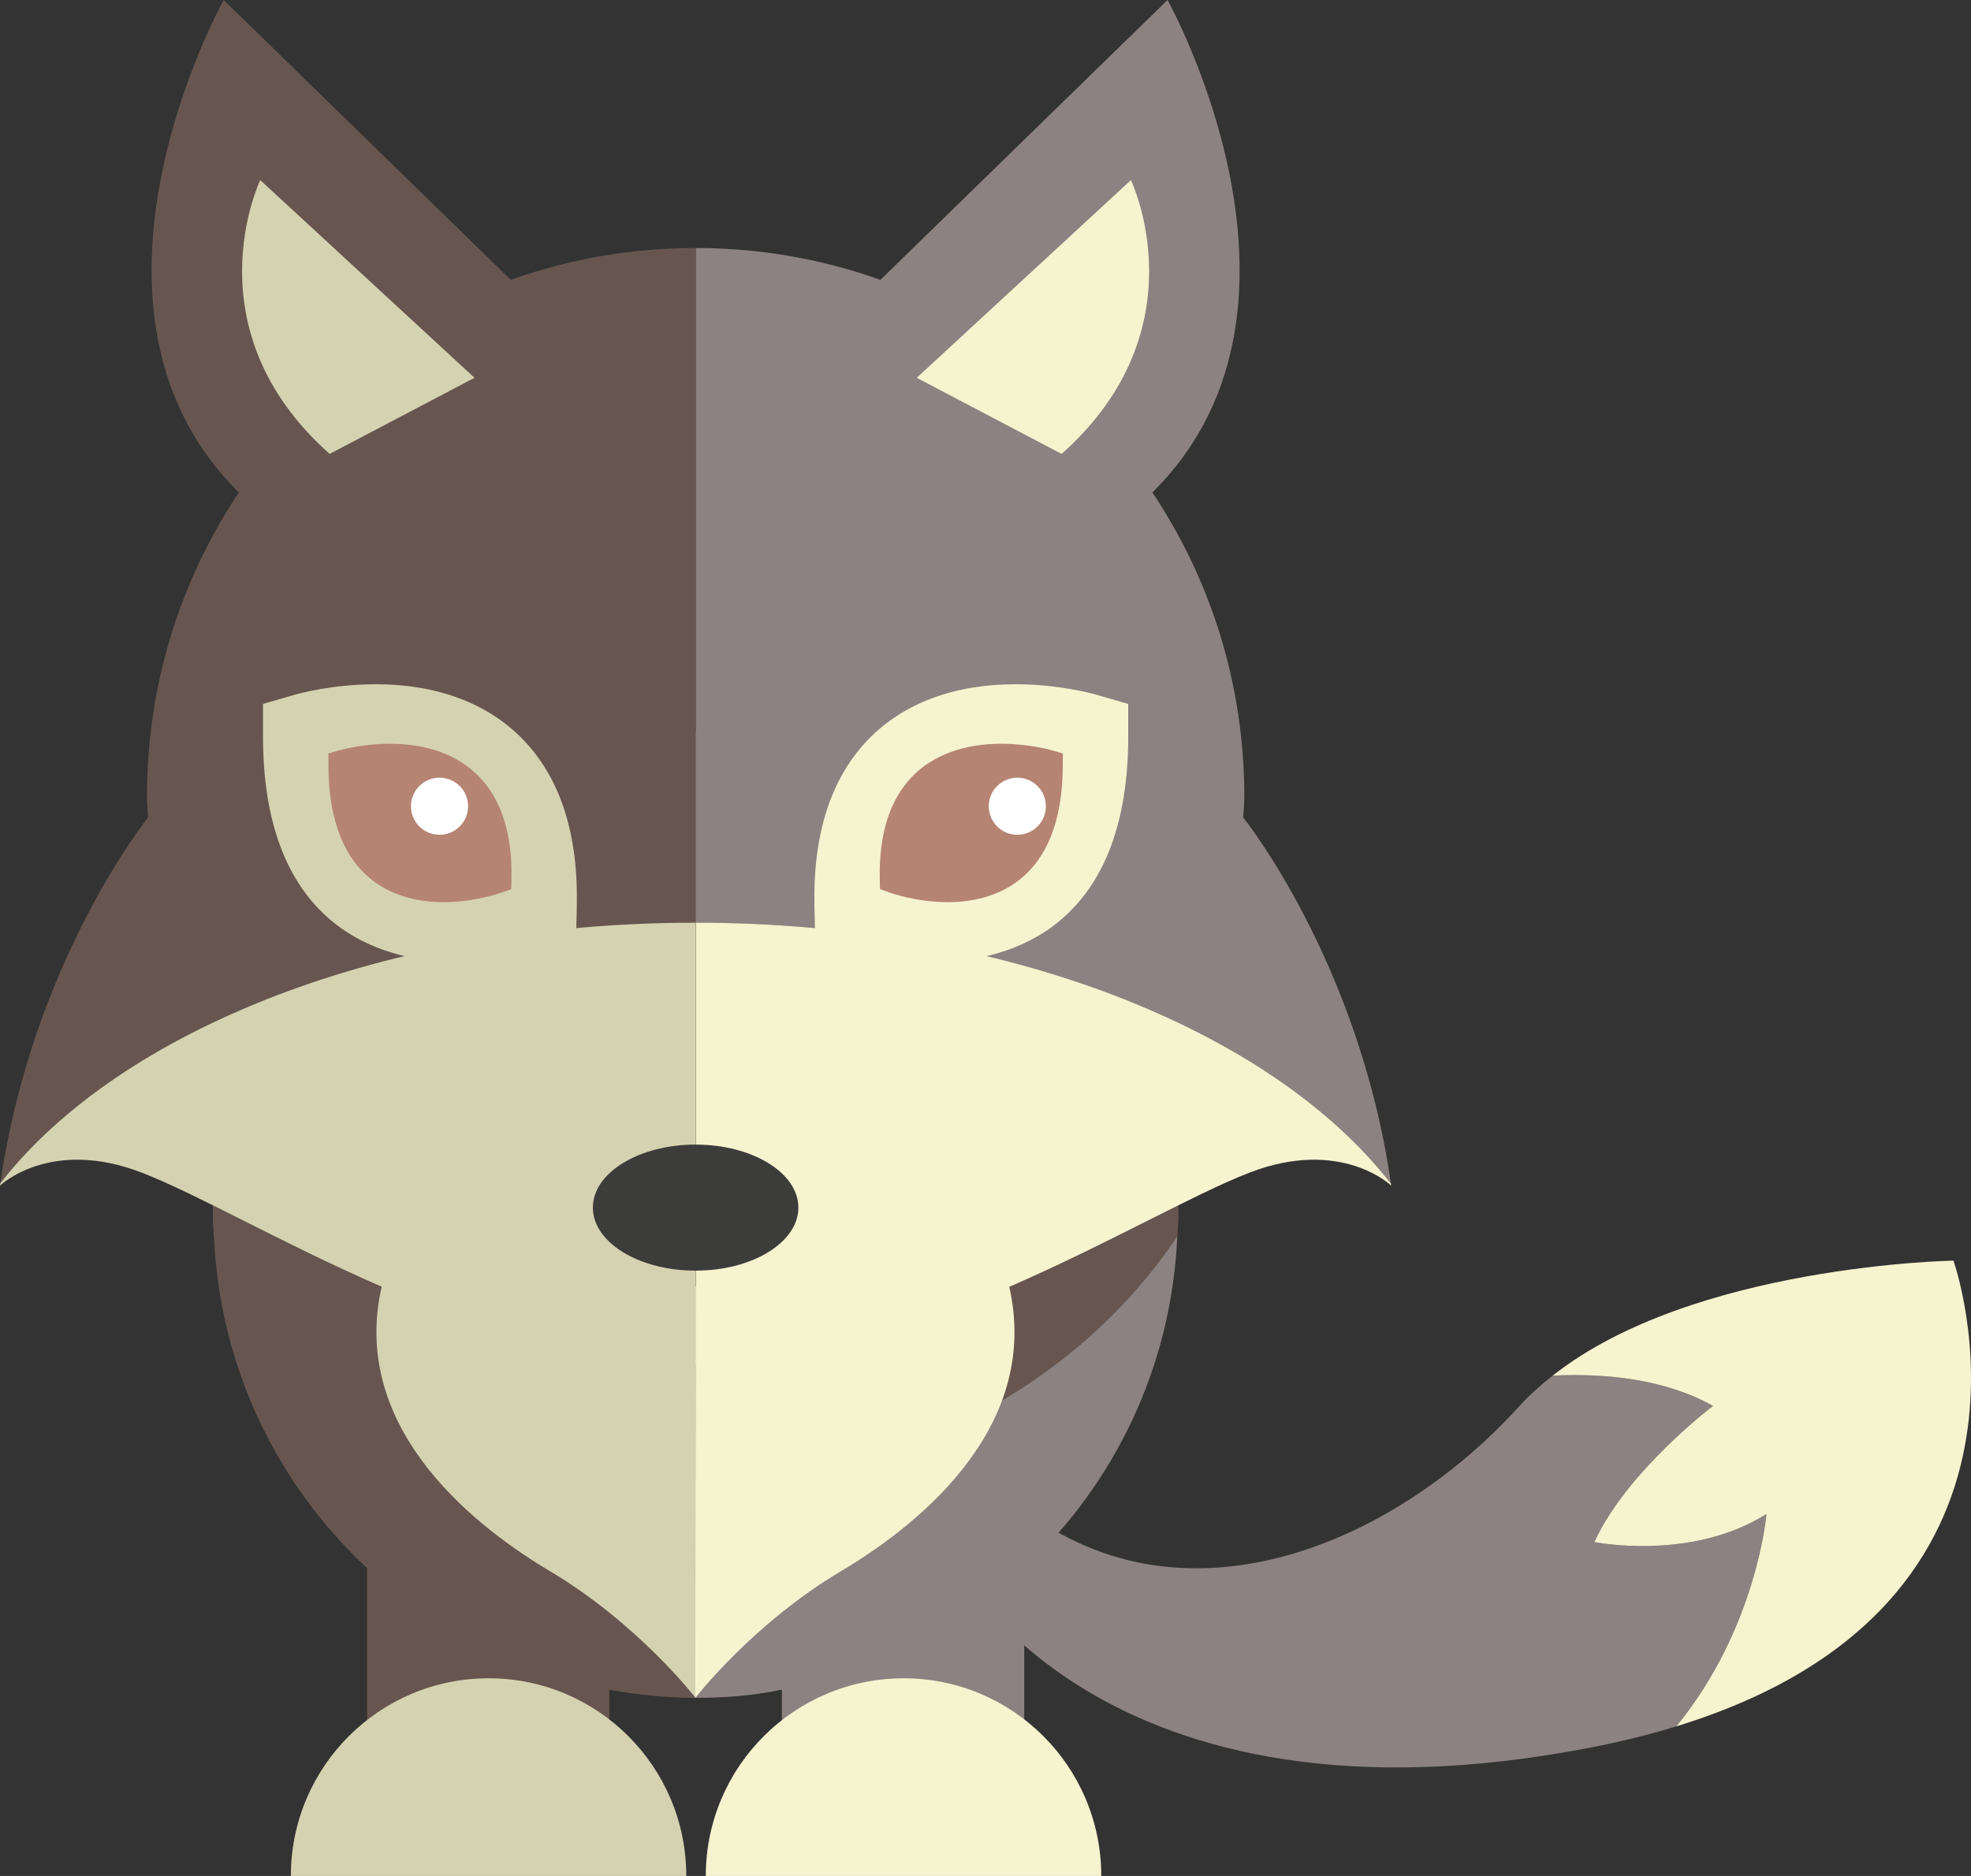 <?xml version="1.0" encoding="utf-8"?>
<!-- Generator: Adobe Illustrator 16.0.0, SVG Export Plug-In . SVG Version: 6.00 Build 0)  -->
<!DOCTYPE svg PUBLIC "-//W3C//DTD SVG 1.1//EN" "http://www.w3.org/Graphics/SVG/1.1/DTD/svg11.dtd">
<svg version="1.1" id="Layer_1" xmlns="http://www.w3.org/2000/svg" xmlns:xlink="http://www.w3.org/1999/xlink" x="0px" y="0px"
	 width="138.17px" height="131.533px" viewBox="0 0 138.17 131.533" style="enable-background:new 0 0 138.17 131.533;"
	 xml:space="preserve">
<rect x="0" y="0" width="138.17" height="131.533" fill="#333333" stroke="none"/>
<g>
	<g>
		<g>
			<path style="fill:#67564F;" d="M48.762,51.354c-18.693,0-33.844,15.154-33.844,33.847c0,0.614,0.063,1.211,0.096,1.814
				c0.482,9.048,4.496,17.145,10.717,22.937v10.67c-3.248,2.532-5.348,6.474-5.348,10.912h27.678c0-4.438-2.096-8.38-5.348-10.912
				v-2.144c1.967,0.355,3.982,0.569,6.049,0.569v-15.039c7.092-0.015,13.736-1.729,19.473-4.701
				c5.873-3.04,10.803-7.397,14.297-12.632c0.023-0.491,0.08-0.977,0.08-1.475C82.611,66.508,67.457,51.354,48.762,51.354z"/>
			<path style="fill:#8C8281;" d="M71.799,120.621v-10.67c6.297-5.863,10.336-14.091,10.732-23.276
				c-3.496,5.237-8.432,9.598-14.309,12.638c-2.146,1.112-4.422,2.047-6.799,2.782c-0.021,0.007-0.045,0.015-0.07,0.021
				c-0.768,0.236-1.547,0.453-2.338,0.647c-0.096,0.024-0.195,0.04-0.293,0.063c-0.721,0.172-1.445,0.333-2.18,0.467
				c-0.213,0.039-0.43,0.064-0.643,0.101c-0.629,0.104-1.256,0.211-1.895,0.289c-0.408,0.05-0.824,0.077-1.234,0.115
				c-0.453,0.041-0.9,0.096-1.359,0.125c-0.875,0.055-1.758,0.084-2.65,0.085v15.039c2.209,0,4.143-0.186,5.855-0.536
				c0.064-0.013,0.133-0.022,0.197-0.033v2.144c-3.25,2.532-5.348,6.474-5.348,10.912h27.68
				C77.146,127.095,75.049,123.153,71.799,120.621z"/>
		</g>
		<g>
			<g>
				<g>
					<path style="fill:#D5D2B1;" d="M48.109,131.533c0-7.654-6.207-13.858-13.857-13.858c-7.654,0-13.859,6.204-13.859,13.858
						H48.109z"/>
				</g>
			</g>
			<g>
				<g>
					<path style="fill:#F6F3CF;" d="M77.201,131.533c0-7.654-6.201-13.858-13.855-13.858s-13.859,6.204-13.859,13.858H77.201z"/>
				</g>
			</g>
		</g>
		<path style="fill:#D5D2B1;" d="M48.762,119.047c0,0-4.025-5.204-10.197-8.875c-6.172-3.67-13.982-10.521-11.803-19.976
			c2.182-9.455,21.982,0,21.982,0L48.762,119.047z"/>
		<path style="fill:#F6F3CF;" d="M48.744,119.047c0,0,4.027-5.204,10.197-8.875c6.172-3.67,13.982-10.521,11.803-19.976
			s-21.982,0-21.982,0L48.744,119.047z"/>
	</g>
	<g>
		<g>
			<g>
				<path style="fill:#8C8281;" d="M71.078,105.314c11.467,9.448,26.533,3.121,35.445-6.738c0.697-0.77,1.488-1.464,2.322-2.123
					c3.773-0.178,7.875,0.25,11.24,2.123c0,0-6.029,4.551-8.32,9.547c0,0,6.76,1.377,12.066-1.964c0,0-0.668,7.984-6.322,14.887
					c-1.771,0.542-3.678,1.026-5.744,1.435c-34.855,6.867-44.885-12.939-44.885-12.939L71.078,105.314z"/>
			</g>
		</g>
		<g>
			<g>
				<path style="fill:#F6F3CF;" d="M111.766,108.123c2.291-4.996,8.32-9.547,8.32-9.547c-3.365-1.873-7.467-2.301-11.24-2.123
					c9.838-7.768,28.094-8.062,28.094-8.062s8.549,24.078-19.43,32.654c5.654-6.902,6.322-14.887,6.322-14.887
					C118.525,109.5,111.766,108.123,111.766,108.123z"/>
			</g>
		</g>
	</g>
	<g>
		<g>
			<path style="fill:#67564F;" d="M48.754,64.696v-1.038v-46.27c-21.234,0-38.453,17.217-38.453,38.452
				c0,0.502,0.057,0.987,0.076,1.479c0,0-8.115,10.099-10.352,25.641C8.402,72.194,27.061,64.696,48.754,64.696z"/>
			<path style="fill:#8C8281;" d="M97.506,82.995C95.281,67.434,87.152,57.32,87.152,57.32c0.02-0.492,0.078-0.978,0.078-1.479
				c0-21.235-17.221-38.452-38.455-38.452v46.27v1.038C70.48,64.701,89.146,72.214,97.506,82.995z"/>
			<path style="fill:#D5D2B1;" d="M9.955,82.228c7.641,2.961,23.301,13.456,38.799,13.456V84.177v-19.48
				c-21.693,0-40.352,7.498-48.729,18.265C0.018,83.018,0.008,83.073,0,83.132C0,83.132,3.523,79.733,9.955,82.228z"/>
			<path style="fill:#F6F3CF;" d="M48.775,95.684c15.498,0,31.156-10.495,38.799-13.456c6.43-2.494,9.953,0.904,9.953,0.904
				c-0.006-0.047-0.016-0.091-0.021-0.137c-8.359-10.781-27.025-18.294-48.73-18.299v19.48V95.684z"/>
		</g>
		<g>
			<g>
				<path style="fill:#67564F;" d="M39.492,23.216L15.68,0c0,0-12.309,22.075,1.498,34.941l16.086-8.451L39.492,23.216z"/>
				<path style="fill:#D5D2B1;" d="M18.244,12.628c0,0-5.018,10.417,4.865,19.198l10.154-5.336L18.244,12.628z"/>
			</g>
			<g>
				<path style="fill:#8C8281;" d="M58.033,23.216L81.846,0c0,0,12.309,22.075-1.496,34.941L64.264,26.49L58.033,23.216z"/>
				<path style="fill:#F6F3CF;" d="M79.279,12.628c0,0,5.021,10.417-4.861,19.198L64.264,26.49L79.279,12.628z"/>
			</g>
		</g>
		<g>
			<g>
				<path style="fill:#D5D2B1;" d="M26.35,47.976c-3.059,0-5.445,0.667-5.705,0.741l-2.207,0.64v2.296
					c0,14.239,9.398,15.775,13.439,15.775c3.447,0,6.24-0.977,6.549-1.088l1.963-0.712l0.045-2.092
					c0.113-5.08-1.17-9.028-3.822-11.736C34.166,49.297,30.617,47.976,26.35,47.976L26.35,47.976z"/>
				<path style="fill:#B68472;" d="M31.092,63.256c-3.014,0-8.07-1.256-8.07-9.651v-0.777l0.748-0.217
					c0.064-0.018,1.617-0.462,3.576-0.462c2.605,0,4.756,0.788,6.213,2.278c1.594,1.628,2.363,4.054,2.295,7.204l-0.016,0.708
					l-0.666,0.241C35.096,62.608,33.287,63.256,31.092,63.256L31.092,63.256z"/>
			</g>
			<g>
				<g>
					<g>
						<circle style="fill:#FFFFFF;" cx="30.811" cy="56.53" r="2.002"/>
					</g>
				</g>
			</g>
			<g>
				<g>
					<path style="fill:#F6F3CF;" d="M71.18,47.976c-4.27,0-7.82,1.321-10.266,3.824c-2.648,2.708-3.934,6.656-3.82,11.736
						l0.047,2.092l1.961,0.712c0.309,0.111,3.102,1.088,6.549,1.088c4.041,0,13.439-1.536,13.439-15.775v-2.296l-2.207-0.64
						C76.623,48.643,74.236,47.976,71.18,47.976L71.18,47.976z"/>
					<path style="fill:#B68472;" d="M66.438,63.256c3.014,0,8.066-1.256,8.066-9.651v-0.777l-0.746-0.217
						c-0.066-0.018-1.615-0.462-3.576-0.462c-2.605,0-4.754,0.788-6.215,2.278c-1.59,1.628-2.361,4.054-2.293,7.204l0.016,0.708
						l0.666,0.241C62.432,62.608,64.238,63.256,66.438,63.256L66.438,63.256z"/>
				</g>
				<g>
					<g>
						<g>
							<circle style="fill:#FFFFFF;" cx="71.316" cy="56.53" r="2.002"/>
						</g>
					</g>
				</g>
			</g>
		</g>
		<ellipse style="fill:#3C3C3B;" cx="48.764" cy="84.673" rx="7.203" ry="4.419"/>
	</g>
</g>
</svg>
